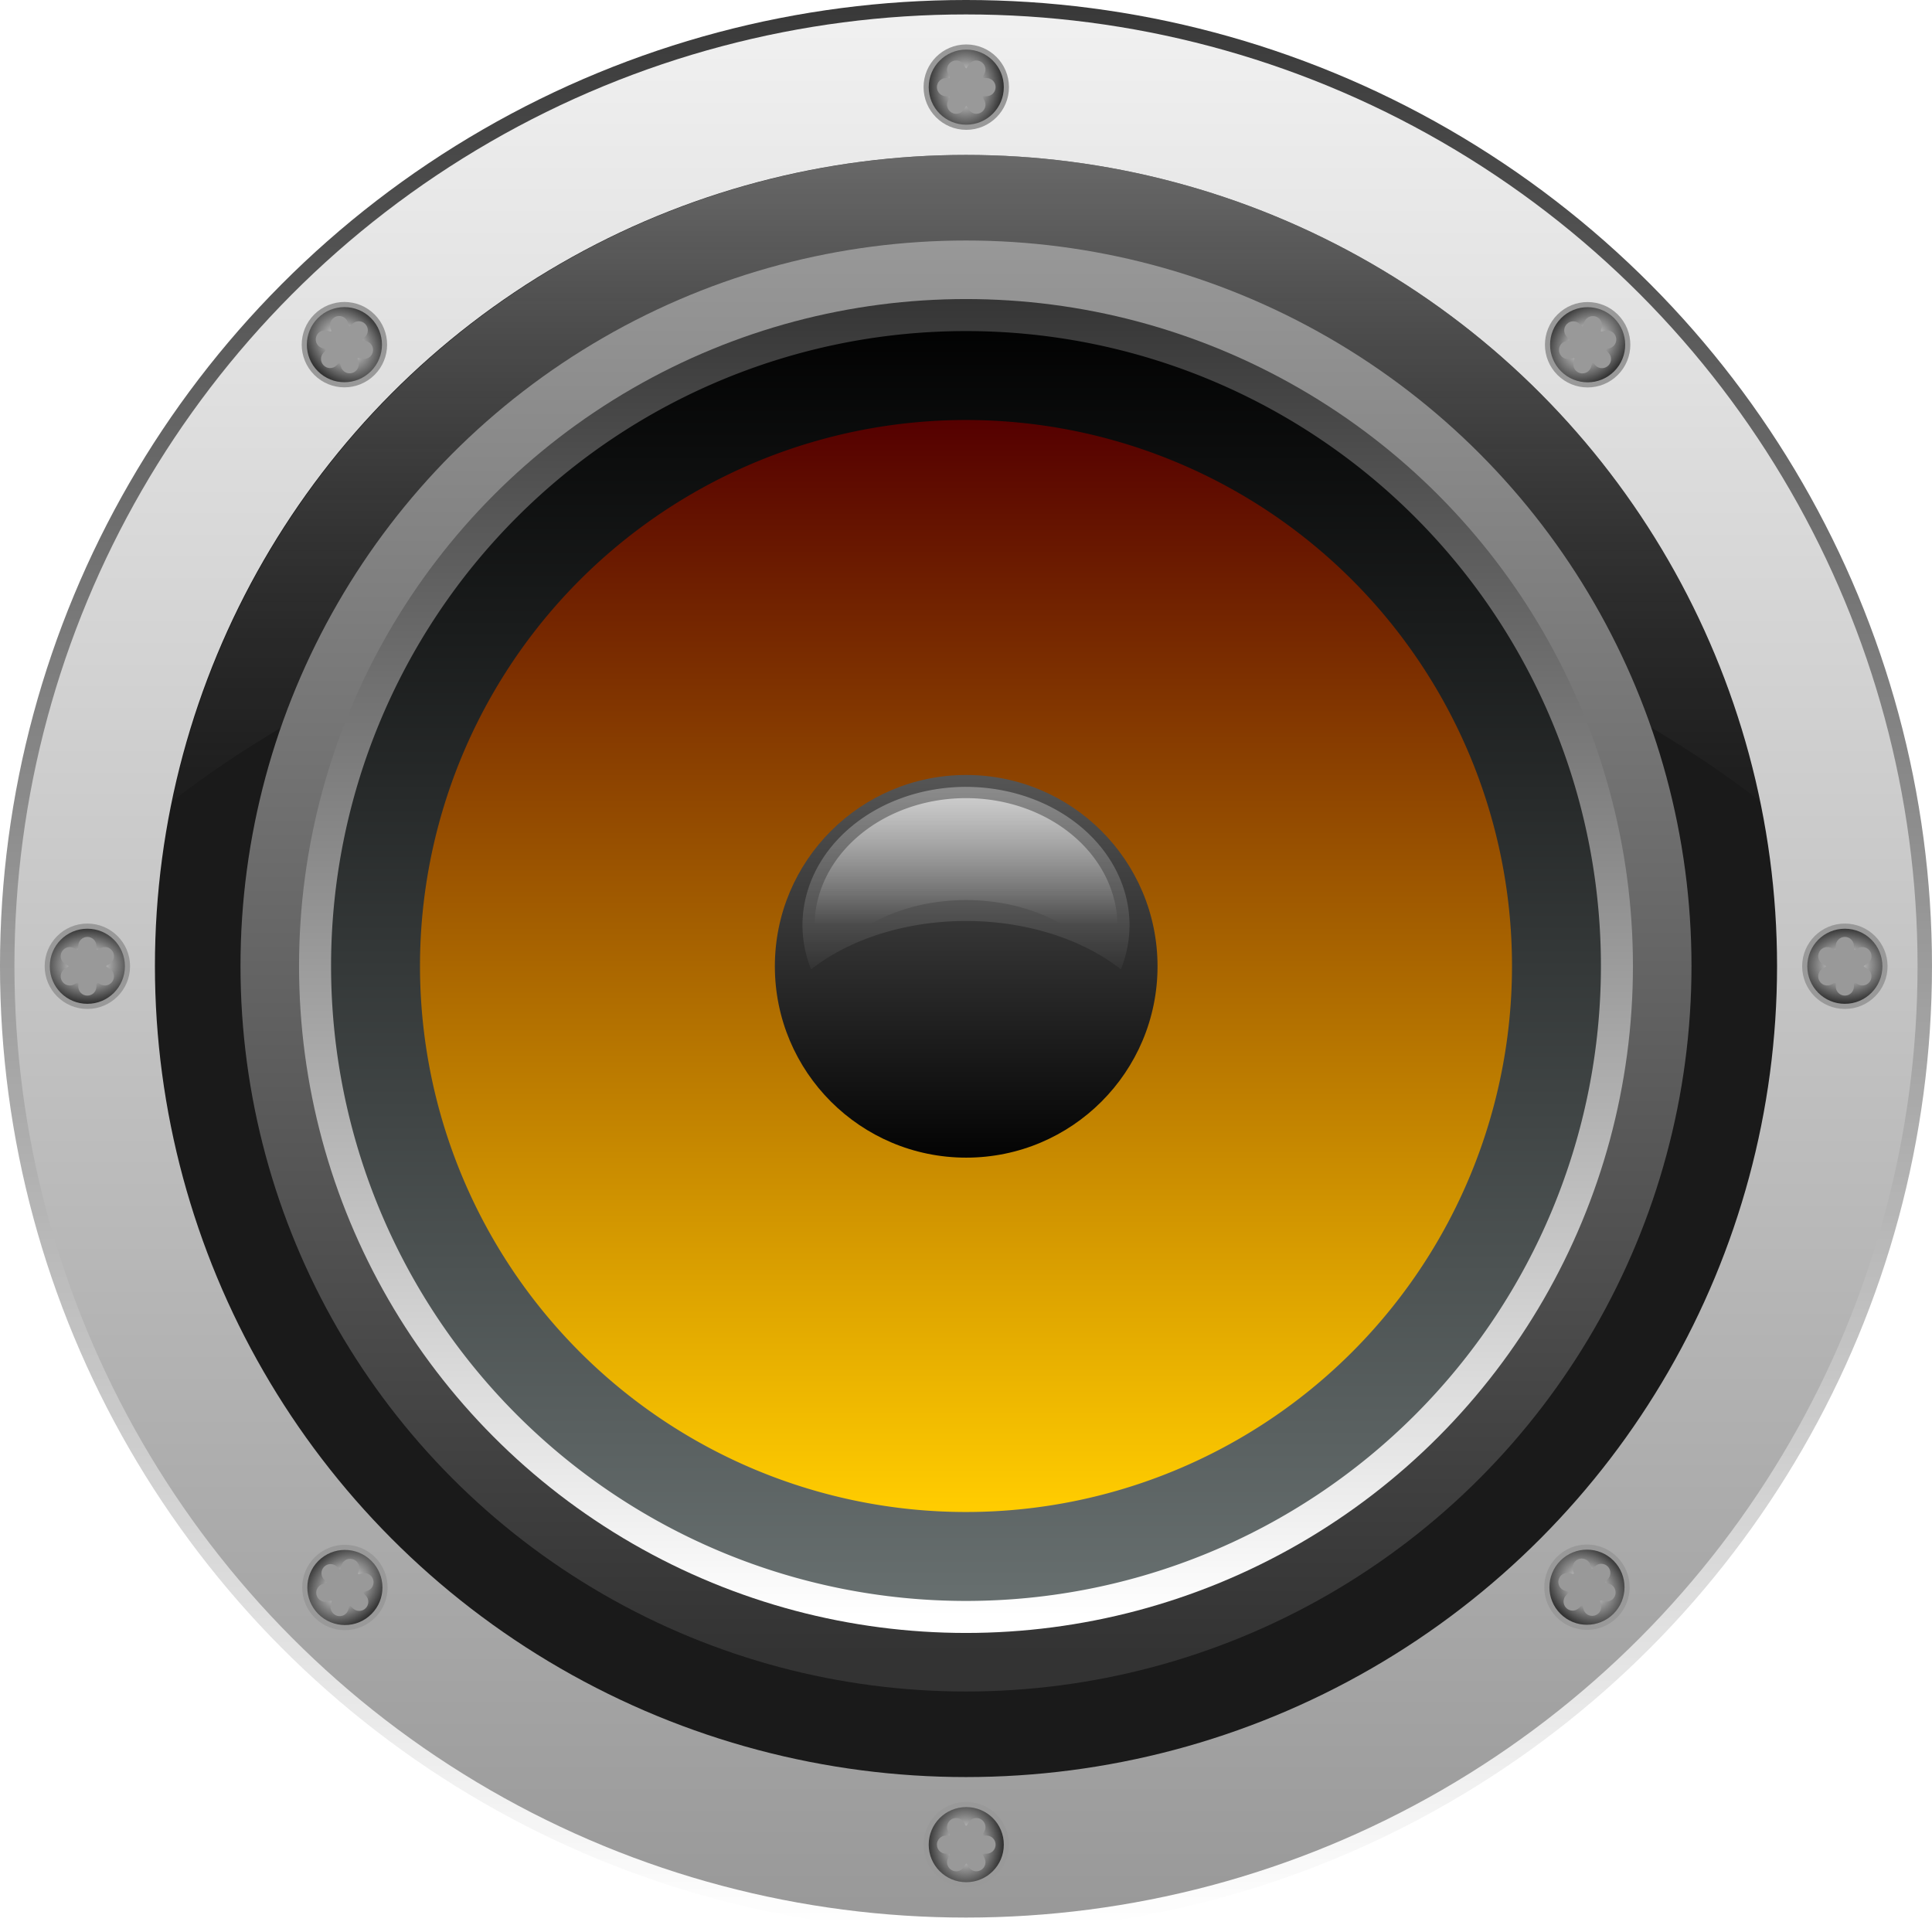 <?xml version="1.0" encoding="UTF-8" standalone="no"?>
<!-- Created with Inkscape (http://www.inkscape.org/) -->

<svg
   width="249.76mm"
   height="249.76mm"
   viewBox="0 0 249.76 249.76"
   version="1.1"
   id="svg5"
   inkscape:version="1.2.2 (b0a8486541, 2022-12-01)"
   sodipodi:docname="woofer.svg"
   xmlns:inkscape="http://www.inkscape.org/namespaces/inkscape"
   xmlns:sodipodi="http://sodipodi.sourceforge.net/DTD/sodipodi-0.dtd"
   xmlns:xlink="http://www.w3.org/1999/xlink"
   xmlns="http://www.w3.org/2000/svg"
   xmlns:svg="http://www.w3.org/2000/svg">
  <sodipodi:namedview
     id="namedview7"
     pagecolor="#ffffff"
     bordercolor="#000000"
     borderopacity="0.25"
     inkscape:showpageshadow="2"
     inkscape:pageopacity="0.0"
     inkscape:pagecheckerboard="0"
     inkscape:deskcolor="#d1d1d1"
     inkscape:document-units="mm"
     showgrid="false"
     inkscape:zoom="0.48106061"
     inkscape:cx="366.89764"
     inkscape:cy="424.06299"
     inkscape:window-width="1366"
     inkscape:window-height="743"
     inkscape:window-x="0"
     inkscape:window-y="25"
     inkscape:window-maximized="0"
     inkscape:current-layer="layer1">
    <inkscape:grid
       type="xygrid"
       id="grid9"
       originx="38.946"
       originy="-5.33" />
  </sodipodi:namedview>
  <defs
     id="defs2">
    <linearGradient
       inkscape:collect="always"
       id="linearGradient3771">
      <stop
         style="stop-color:#ffffff;stop-opacity:1"
         offset="0"
         id="stop3767" />
      <stop
         style="stop-color:#333333;stop-opacity:1"
         offset="1"
         id="stop3769" />
    </linearGradient>
    <linearGradient
       inkscape:collect="always"
       id="linearGradient3206">
      <stop
         style="stop-color:#333333;stop-opacity:1;"
         offset="0"
         id="stop3202" />
      <stop
         style="stop-color:#333333;stop-opacity:0;"
         offset="1"
         id="stop3204" />
    </linearGradient>
    <linearGradient
       inkscape:collect="always"
       id="linearGradient3061">
      <stop
         style="stop-color:#f2f2f2;stop-opacity:1"
         offset="0"
         id="stop3057" />
      <stop
         style="stop-color:#999999;stop-opacity:1"
         offset="1"
         id="stop3059" />
    </linearGradient>
    <linearGradient
       inkscape:collect="always"
       id="linearGradient2712">
      <stop
         style="stop-color:#ffffff;stop-opacity:1;"
         offset="0"
         id="stop2708" />
      <stop
         style="stop-color:#ffffff;stop-opacity:0;"
         offset="1"
         id="stop2710" />
    </linearGradient>
    <linearGradient
       inkscape:collect="always"
       id="linearGradient2470">
      <stop
         style="stop-color:#f2f2f2;stop-opacity:1"
         offset="0"
         id="stop2466" />
      <stop
         style="stop-color:#4d4d4d;stop-opacity:0;"
         offset="1"
         id="stop2468" />
    </linearGradient>
    <linearGradient
       inkscape:collect="always"
       id="linearGradient2062">
      <stop
         style="stop-color:#999999;stop-opacity:1"
         offset="0"
         id="stop2058" />
      <stop
         style="stop-color:#333333;stop-opacity:1"
         offset="1"
         id="stop2060" />
    </linearGradient>
    <linearGradient
       inkscape:collect="always"
       id="linearGradient1952">
      <stop
         style="stop-color:#333333;stop-opacity:1"
         offset="0"
         id="stop1948" />
      <stop
         style="stop-color:#ffffff;stop-opacity:1;"
         offset="1"
         id="stop1950" />
    </linearGradient>
    <linearGradient
       inkscape:collect="always"
       id="linearGradient864">
      <stop
         style="stop-color:#000000;stop-opacity:1"
         offset="0"
         id="stop860" />
      <stop
         style="stop-color:#666e6e;stop-opacity:1;"
         offset="1"
         id="stop862" />
    </linearGradient>
    <linearGradient
       inkscape:collect="always"
       id="linearGradient522">
      <stop
         style="stop-color:#ffffff;stop-opacity:1;"
         offset="0"
         id="stop518" />
      <stop
         style="stop-color:#ffffff;stop-opacity:0;"
         offset="1"
         id="stop520" />
    </linearGradient>
    <linearGradient
       inkscape:collect="always"
       id="linearGradient445">
      <stop
         style="stop-color:#666666;stop-opacity:1"
         offset="0"
         id="stop441" />
      <stop
         style="stop-color:#000000;stop-opacity:1"
         offset="1"
         id="stop443" />
    </linearGradient>
    <linearGradient
       inkscape:collect="always"
       xlink:href="#linearGradient445"
       id="linearGradient447"
       x1="88.594"
       y1="91.909"
       x2="88.594"
       y2="159.573"
       gradientUnits="userSpaceOnUse" />
    <linearGradient
       inkscape:collect="always"
       xlink:href="#linearGradient522"
       id="linearGradient524"
       x1="86.546"
       y1="95.579"
       x2="86.546"
       y2="120.968"
       gradientUnits="userSpaceOnUse"
       gradientTransform="matrix(1.035,0,0,1.14,-2.995,-13.002)" />
    <filter
       style="color-interpolation-filters:sRGB"
       inkscape:label="Drop Shadow"
       id="filter628"
       x="-0.396"
       y="-0.396"
       width="1.792"
       height="1.792">
      <feFlood
         flood-opacity="1"
         flood-color="rgb(0,0,0)"
         result="flood"
         id="feFlood618" />
      <feComposite
         in="flood"
         in2="SourceGraphic"
         operator="in"
         result="composite1"
         id="feComposite620" />
      <feGaussianBlur
         in="composite1"
         stdDeviation="4.5"
         result="blur"
         id="feGaussianBlur622" />
      <feOffset
         dx="0"
         dy="0"
         result="offset"
         id="feOffset624" />
      <feComposite
         in="SourceGraphic"
         in2="offset"
         operator="over"
         result="fbSourceGraphic"
         id="feComposite626" />
      <feColorMatrix
         result="fbSourceGraphicAlpha"
         in="fbSourceGraphic"
         values="0 0 0 -1 0 0 0 0 -1 0 0 0 0 -1 0 0 0 0 1 0"
         id="feColorMatrix630" />
      <feFlood
         id="feFlood632"
         flood-opacity="1"
         flood-color="rgb(0,0,0)"
         result="flood"
         in="fbSourceGraphic" />
      <feComposite
         in2="fbSourceGraphic"
         id="feComposite634"
         in="flood"
         operator="in"
         result="composite1" />
      <feGaussianBlur
         id="feGaussianBlur636"
         in="composite1"
         stdDeviation="4.5"
         result="blur" />
      <feOffset
         id="feOffset638"
         dx="0"
         dy="0"
         result="offset" />
      <feComposite
         in2="offset"
         id="feComposite640"
         in="fbSourceGraphic"
         operator="over"
         result="composite2" />
    </filter>
    <linearGradient
       inkscape:collect="always"
       xlink:href="#linearGradient864"
       id="linearGradient866"
       x1="84.437"
       y1="45.247"
       x2="84.437"
       y2="210.017"
       gradientUnits="userSpaceOnUse"
       gradientTransform="matrix(1.013,0,0,1.013,-1.148,-1.74)" />
    <linearGradient
       inkscape:collect="always"
       xlink:href="#linearGradient308"
       id="linearGradient310"
       x1="89.927"
       y1="59.772"
       x2="89.927"
       y2="200.033"
       gradientUnits="userSpaceOnUse" />
    <linearGradient
       inkscape:collect="always"
       id="linearGradient308">
      <stop
         style="stop-color:#550000;stop-opacity:1"
         offset="0"
         id="stop304" />
      <stop
         style="stop-color:#ffcc00;stop-opacity:1"
         offset="1"
         id="stop306" />
    </linearGradient>
    <filter
       style="color-interpolation-filters:sRGB"
       inkscape:label="Drop Shadow"
       id="filter1849"
       x="-4.4003325e-05"
       y="-4.4003324e-05"
       width="1"
       height="1">
      <feFlood
         flood-opacity="0.447"
         flood-color="rgb(0,0,0)"
         result="flood"
         id="feFlood1839" />
      <feComposite
         in="flood"
         in2="SourceGraphic"
         operator="in"
         result="composite1"
         id="feComposite1841" />
      <feGaussianBlur
         in="composite1"
         stdDeviation="0.003"
         result="blur"
         id="feGaussianBlur1843" />
      <feOffset
         dx="0"
         dy="0"
         result="offset"
         id="feOffset1845" />
      <feComposite
         in="SourceGraphic"
         in2="offset"
         operator="over"
         result="composite2"
         id="feComposite1847" />
    </filter>
    <linearGradient
       inkscape:collect="always"
       xlink:href="#linearGradient1952"
       id="linearGradient1954"
       x1="89.671"
       y1="41.718"
       x2="89.671"
       y2="214.272"
       gradientUnits="userSpaceOnUse" />
    <linearGradient
       inkscape:collect="always"
       xlink:href="#linearGradient2062"
       id="linearGradient2064"
       x1="84.304"
       y1="34.481"
       x2="84.304"
       y2="219.197"
       gradientUnits="userSpaceOnUse" />
    <linearGradient
       inkscape:collect="always"
       xlink:href="#linearGradient2470"
       id="linearGradient2472"
       x1="76.278"
       y1="-49.806"
       x2="76.278"
       y2="118.455"
       gradientUnits="userSpaceOnUse" />
    <linearGradient
       inkscape:collect="always"
       xlink:href="#linearGradient2712"
       id="linearGradient2714"
       x1="85.771"
       y1="53.915"
       x2="85.771"
       y2="134.64"
       gradientUnits="userSpaceOnUse"
       gradientTransform="translate(-2.7441056e-5,-1.013)" />
    <linearGradient
       inkscape:collect="always"
       xlink:href="#linearGradient3061"
       id="linearGradient3063"
       x1="82.809"
       y1="7.198"
       x2="82.809"
       y2="248.262"
       gradientUnits="userSpaceOnUse"
       gradientTransform="matrix(1.032,0,0,1.032,-2.772,-4.201)" />
    <linearGradient
       inkscape:collect="always"
       xlink:href="#linearGradient3206"
       id="linearGradient3208"
       x1="84.386"
       y1="-1.219"
       x2="84.386"
       y2="254.12"
       gradientUnits="userSpaceOnUse" />
    <radialGradient
       inkscape:collect="always"
       xlink:href="#linearGradient3771"
       id="radialGradient3773"
       cx="86.281"
       cy="-31.35"
       fx="86.281"
       fy="-31.35"
       r="8.796"
       gradientTransform="matrix(0,1.241,-1,5.5391249e-7,54.931,-138.432)"
       gradientUnits="userSpaceOnUse" />
    <filter
       style="color-interpolation-filters:sRGB"
       inkscape:label="Drop Shadow"
       id="filter3845"
       x="-0.368"
       y="-0.368"
       width="1.737"
       height="1.737">
      <feFlood
         flood-opacity="1"
         flood-color="rgb(0,0,0)"
         result="flood"
         id="feFlood3835" />
      <feComposite
         in="flood"
         in2="SourceGraphic"
         operator="in"
         result="composite1"
         id="feComposite3837" />
      <feGaussianBlur
         in="composite1"
         stdDeviation="0.9"
         result="blur"
         id="feGaussianBlur3839" />
      <feOffset
         dx="0"
         dy="0"
         result="offset"
         id="feOffset3841" />
      <feComposite
         in="SourceGraphic"
         in2="offset"
         operator="over"
         result="fbSourceGraphic"
         id="feComposite3843" />
      <feColorMatrix
         result="fbSourceGraphicAlpha"
         in="fbSourceGraphic"
         values="0 0 0 -1 0 0 0 0 -1 0 0 0 0 -1 0 0 0 0 1 0"
         id="feColorMatrix3847" />
      <feFlood
         id="feFlood3849"
         flood-opacity="1"
         flood-color="rgb(0,0,0)"
         result="flood"
         in="fbSourceGraphic" />
      <feComposite
         in2="fbSourceGraphic"
         id="feComposite3851"
         in="flood"
         operator="in"
         result="composite1" />
      <feGaussianBlur
         id="feGaussianBlur3853"
         in="composite1"
         stdDeviation="0.9"
         result="blur" />
      <feOffset
         id="feOffset3855"
         dx="0"
         dy="0"
         result="offset" />
      <feComposite
         in2="offset"
         id="feComposite3857"
         in="fbSourceGraphic"
         operator="over"
         result="fbSourceGraphic" />
      <feColorMatrix
         result="fbSourceGraphicAlpha"
         in="fbSourceGraphic"
         values="0 0 0 -1 0 0 0 0 -1 0 0 0 0 -1 0 0 0 0 1 0"
         id="feColorMatrix3859" />
      <feFlood
         id="feFlood3861"
         flood-opacity="1"
         flood-color="rgb(0,0,0)"
         result="flood"
         in="fbSourceGraphic" />
      <feComposite
         in2="fbSourceGraphic"
         id="feComposite3863"
         in="flood"
         operator="in"
         result="composite1" />
      <feGaussianBlur
         id="feGaussianBlur3865"
         in="composite1"
         stdDeviation="0.9"
         result="blur" />
      <feOffset
         id="feOffset3867"
         dx="0"
         dy="0"
         result="offset" />
      <feComposite
         in2="offset"
         id="feComposite3869"
         in="fbSourceGraphic"
         operator="over"
         result="composite2" />
    </filter>
    <filter
       style="color-interpolation-filters:sRGB"
       inkscape:label="Drop Shadow"
       id="filter4011"
       x="-0.246"
       y="-0.246"
       width="1.491"
       height="1.491">
      <feFlood
         flood-opacity="1"
         flood-color="rgb(0,0,0)"
         result="flood"
         id="feFlood4001" />
      <feComposite
         in="flood"
         in2="SourceGraphic"
         operator="in"
         result="composite1"
         id="feComposite4003" />
      <feGaussianBlur
         in="composite1"
         stdDeviation="0.9"
         result="blur"
         id="feGaussianBlur4005" />
      <feOffset
         dx="0"
         dy="0"
         result="offset"
         id="feOffset4007" />
      <feComposite
         in="SourceGraphic"
         in2="offset"
         operator="over"
         result="fbSourceGraphic"
         id="feComposite4009" />
      <feColorMatrix
         result="fbSourceGraphicAlpha"
         in="fbSourceGraphic"
         values="0 0 0 -1 0 0 0 0 -1 0 0 0 0 -1 0 0 0 0 1 0"
         id="feColorMatrix4013" />
      <feFlood
         id="feFlood4015"
         flood-opacity="1"
         flood-color="rgb(0,0,0)"
         result="flood"
         in="fbSourceGraphic" />
      <feComposite
         in2="fbSourceGraphic"
         id="feComposite4017"
         in="flood"
         operator="in"
         result="composite1" />
      <feGaussianBlur
         id="feGaussianBlur4019"
         in="composite1"
         stdDeviation="0.9"
         result="blur" />
      <feOffset
         id="feOffset4021"
         dx="0"
         dy="0"
         result="offset" />
      <feComposite
         in2="offset"
         id="feComposite4023"
         in="fbSourceGraphic"
         operator="over"
         result="composite2" />
    </filter>
    <filter
       style="color-interpolation-filters:sRGB"
       inkscape:label="Drop Shadow"
       id="filter4087"
       x="-0.048"
       y="-0.048"
       width="1.096"
       height="1.096">
      <feFlood
         flood-opacity="1"
         flood-color="rgb(0,0,0)"
         result="flood"
         id="feFlood4077" />
      <feComposite
         in="flood"
         in2="SourceGraphic"
         operator="in"
         result="composite1"
         id="feComposite4079" />
      <feGaussianBlur
         in="composite1"
         stdDeviation="0.4"
         result="blur"
         id="feGaussianBlur4081" />
      <feOffset
         dx="0"
         dy="0"
         result="offset"
         id="feOffset4083" />
      <feComposite
         in="SourceGraphic"
         in2="offset"
         operator="over"
         result="composite2"
         id="feComposite4085" />
    </filter>
    <filter
       style="color-interpolation-filters:sRGB"
       inkscape:label="Drop Shadow"
       id="filter4087-7"
       x="-0.048"
       y="-0.048"
       width="1.096"
       height="1.096">
      <feFlood
         flood-opacity="1"
         flood-color="rgb(0,0,0)"
         result="flood"
         id="feFlood4077-0" />
      <feComposite
         in="flood"
         in2="SourceGraphic"
         operator="in"
         result="composite1"
         id="feComposite4079-9" />
      <feGaussianBlur
         in="composite1"
         stdDeviation="0.4"
         result="blur"
         id="feGaussianBlur4081-3" />
      <feOffset
         dx="0"
         dy="0"
         result="offset"
         id="feOffset4083-6" />
      <feComposite
         in="SourceGraphic"
         in2="offset"
         operator="over"
         result="composite2"
         id="feComposite4085-0" />
    </filter>
    <radialGradient
       inkscape:collect="always"
       xlink:href="#linearGradient3771"
       id="radialGradient3773-6"
       cx="86.281"
       cy="-31.35"
       fx="86.281"
       fy="-31.35"
       r="8.796"
       gradientTransform="matrix(0,1.241,-1,5.5391249e-7,54.931,-138.432)"
       gradientUnits="userSpaceOnUse" />
    <filter
       style="color-interpolation-filters:sRGB"
       inkscape:label="Drop Shadow"
       id="filter4011-1"
       x="-0.246"
       y="-0.246"
       width="1.491"
       height="1.491">
      <feFlood
         flood-opacity="1"
         flood-color="rgb(0,0,0)"
         result="flood"
         id="feFlood4001-8" />
      <feComposite
         in="flood"
         in2="SourceGraphic"
         operator="in"
         result="composite1"
         id="feComposite4003-7" />
      <feGaussianBlur
         in="composite1"
         stdDeviation="0.9"
         result="blur"
         id="feGaussianBlur4005-9" />
      <feOffset
         dx="0"
         dy="0"
         result="offset"
         id="feOffset4007-2" />
      <feComposite
         in="SourceGraphic"
         in2="offset"
         operator="over"
         result="fbSourceGraphic"
         id="feComposite4009-0" />
      <feColorMatrix
         result="fbSourceGraphicAlpha"
         in="fbSourceGraphic"
         values="0 0 0 -1 0 0 0 0 -1 0 0 0 0 -1 0 0 0 0 1 0"
         id="feColorMatrix4013-2" />
      <feFlood
         id="feFlood4015-3"
         flood-opacity="1"
         flood-color="rgb(0,0,0)"
         result="flood"
         in="fbSourceGraphic" />
      <feComposite
         in2="fbSourceGraphic"
         id="feComposite4017-7"
         in="flood"
         operator="in"
         result="composite1" />
      <feGaussianBlur
         id="feGaussianBlur4019-5"
         in="composite1"
         stdDeviation="0.9"
         result="blur" />
      <feOffset
         id="feOffset4021-9"
         dx="0"
         dy="0"
         result="offset" />
      <feComposite
         in2="offset"
         id="feComposite4023-2"
         in="fbSourceGraphic"
         operator="over"
         result="composite2" />
    </filter>
    <filter
       style="color-interpolation-filters:sRGB"
       inkscape:label="Drop Shadow"
       id="filter4087-3"
       x="-0.048"
       y="-0.048"
       width="1.096"
       height="1.096">
      <feFlood
         flood-opacity="1"
         flood-color="rgb(0,0,0)"
         result="flood"
         id="feFlood4077-6" />
      <feComposite
         in="flood"
         in2="SourceGraphic"
         operator="in"
         result="composite1"
         id="feComposite4079-1" />
      <feGaussianBlur
         in="composite1"
         stdDeviation="0.4"
         result="blur"
         id="feGaussianBlur4081-2" />
      <feOffset
         dx="0"
         dy="0"
         result="offset"
         id="feOffset4083-9" />
      <feComposite
         in="SourceGraphic"
         in2="offset"
         operator="over"
         result="composite2"
         id="feComposite4085-3" />
    </filter>
    <radialGradient
       inkscape:collect="always"
       xlink:href="#linearGradient3771"
       id="radialGradient3773-1"
       cx="86.281"
       cy="-31.35"
       fx="86.281"
       fy="-31.35"
       r="8.796"
       gradientTransform="matrix(0,1.241,-1,5.5391249e-7,54.931,-138.432)"
       gradientUnits="userSpaceOnUse" />
    <filter
       style="color-interpolation-filters:sRGB"
       inkscape:label="Drop Shadow"
       id="filter4011-7"
       x="-0.246"
       y="-0.246"
       width="1.491"
       height="1.491">
      <feFlood
         flood-opacity="1"
         flood-color="rgb(0,0,0)"
         result="flood"
         id="feFlood4001-84" />
      <feComposite
         in="flood"
         in2="SourceGraphic"
         operator="in"
         result="composite1"
         id="feComposite4003-5" />
      <feGaussianBlur
         in="composite1"
         stdDeviation="0.9"
         result="blur"
         id="feGaussianBlur4005-0" />
      <feOffset
         dx="0"
         dy="0"
         result="offset"
         id="feOffset4007-3" />
      <feComposite
         in="SourceGraphic"
         in2="offset"
         operator="over"
         result="fbSourceGraphic"
         id="feComposite4009-6" />
      <feColorMatrix
         result="fbSourceGraphicAlpha"
         in="fbSourceGraphic"
         values="0 0 0 -1 0 0 0 0 -1 0 0 0 0 -1 0 0 0 0 1 0"
         id="feColorMatrix4013-1" />
      <feFlood
         id="feFlood4015-0"
         flood-opacity="1"
         flood-color="rgb(0,0,0)"
         result="flood"
         in="fbSourceGraphic" />
      <feComposite
         in2="fbSourceGraphic"
         id="feComposite4017-6"
         in="flood"
         operator="in"
         result="composite1" />
      <feGaussianBlur
         id="feGaussianBlur4019-3"
         in="composite1"
         stdDeviation="0.9"
         result="blur" />
      <feOffset
         id="feOffset4021-2"
         dx="0"
         dy="0"
         result="offset" />
      <feComposite
         in2="offset"
         id="feComposite4023-0"
         in="fbSourceGraphic"
         operator="over"
         result="composite2" />
    </filter>
    <filter
       style="color-interpolation-filters:sRGB"
       inkscape:label="Drop Shadow"
       id="filter4087-7-6"
       x="-0.048"
       y="-0.048"
       width="1.096"
       height="1.096">
      <feFlood
         flood-opacity="1"
         flood-color="rgb(0,0,0)"
         result="flood"
         id="feFlood4077-0-1" />
      <feComposite
         in="flood"
         in2="SourceGraphic"
         operator="in"
         result="composite1"
         id="feComposite4079-9-5" />
      <feGaussianBlur
         in="composite1"
         stdDeviation="0.4"
         result="blur"
         id="feGaussianBlur4081-3-5" />
      <feOffset
         dx="0"
         dy="0"
         result="offset"
         id="feOffset4083-6-4" />
      <feComposite
         in="SourceGraphic"
         in2="offset"
         operator="over"
         result="composite2"
         id="feComposite4085-0-7" />
    </filter>
    <radialGradient
       inkscape:collect="always"
       xlink:href="#linearGradient3771"
       id="radialGradient3773-6-6"
       cx="86.281"
       cy="-31.35"
       fx="86.281"
       fy="-31.35"
       r="8.796"
       gradientTransform="matrix(0,1.241,-1,5.5391249e-7,54.931,-138.432)"
       gradientUnits="userSpaceOnUse" />
    <filter
       style="color-interpolation-filters:sRGB"
       inkscape:label="Drop Shadow"
       id="filter4011-1-5"
       x="-0.246"
       y="-0.246"
       width="1.491"
       height="1.491">
      <feFlood
         flood-opacity="1"
         flood-color="rgb(0,0,0)"
         result="flood"
         id="feFlood4001-8-6" />
      <feComposite
         in="flood"
         in2="SourceGraphic"
         operator="in"
         result="composite1"
         id="feComposite4003-7-9" />
      <feGaussianBlur
         in="composite1"
         stdDeviation="0.9"
         result="blur"
         id="feGaussianBlur4005-9-3" />
      <feOffset
         dx="0"
         dy="0"
         result="offset"
         id="feOffset4007-2-7" />
      <feComposite
         in="SourceGraphic"
         in2="offset"
         operator="over"
         result="fbSourceGraphic"
         id="feComposite4009-0-4" />
      <feColorMatrix
         result="fbSourceGraphicAlpha"
         in="fbSourceGraphic"
         values="0 0 0 -1 0 0 0 0 -1 0 0 0 0 -1 0 0 0 0 1 0"
         id="feColorMatrix4013-2-5" />
      <feFlood
         id="feFlood4015-3-2"
         flood-opacity="1"
         flood-color="rgb(0,0,0)"
         result="flood"
         in="fbSourceGraphic" />
      <feComposite
         in2="fbSourceGraphic"
         id="feComposite4017-7-5"
         in="flood"
         operator="in"
         result="composite1" />
      <feGaussianBlur
         id="feGaussianBlur4019-5-4"
         in="composite1"
         stdDeviation="0.9"
         result="blur" />
      <feOffset
         id="feOffset4021-9-7"
         dx="0"
         dy="0"
         result="offset" />
      <feComposite
         in2="offset"
         id="feComposite4023-2-4"
         in="fbSourceGraphic"
         operator="over"
         result="composite2" />
    </filter>
    <filter
       style="color-interpolation-filters:sRGB"
       inkscape:label="Drop Shadow"
       id="filter4087-3-3"
       x="-0.048"
       y="-0.048"
       width="1.096"
       height="1.096">
      <feFlood
         flood-opacity="1"
         flood-color="rgb(0,0,0)"
         result="flood"
         id="feFlood4077-6-1" />
      <feComposite
         in="flood"
         in2="SourceGraphic"
         operator="in"
         result="composite1"
         id="feComposite4079-1-4" />
      <feGaussianBlur
         in="composite1"
         stdDeviation="0.4"
         result="blur"
         id="feGaussianBlur4081-2-9" />
      <feOffset
         dx="0"
         dy="0"
         result="offset"
         id="feOffset4083-9-2" />
      <feComposite
         in="SourceGraphic"
         in2="offset"
         operator="over"
         result="composite2"
         id="feComposite4085-3-0" />
    </filter>
    <radialGradient
       inkscape:collect="always"
       xlink:href="#linearGradient3771"
       id="radialGradient3773-1-6"
       cx="86.281"
       cy="-31.35"
       fx="86.281"
       fy="-31.35"
       r="8.796"
       gradientTransform="matrix(0,1.241,-1,5.5391249e-7,54.931,-138.432)"
       gradientUnits="userSpaceOnUse" />
    <filter
       style="color-interpolation-filters:sRGB"
       inkscape:label="Drop Shadow"
       id="filter4011-7-2"
       x="-0.246"
       y="-0.246"
       width="1.491"
       height="1.491">
      <feFlood
         flood-opacity="1"
         flood-color="rgb(0,0,0)"
         result="flood"
         id="feFlood4001-84-6" />
      <feComposite
         in="flood"
         in2="SourceGraphic"
         operator="in"
         result="composite1"
         id="feComposite4003-5-6" />
      <feGaussianBlur
         in="composite1"
         stdDeviation="0.9"
         result="blur"
         id="feGaussianBlur4005-0-4" />
      <feOffset
         dx="0"
         dy="0"
         result="offset"
         id="feOffset4007-3-9" />
      <feComposite
         in="SourceGraphic"
         in2="offset"
         operator="over"
         result="fbSourceGraphic"
         id="feComposite4009-6-5" />
      <feColorMatrix
         result="fbSourceGraphicAlpha"
         in="fbSourceGraphic"
         values="0 0 0 -1 0 0 0 0 -1 0 0 0 0 -1 0 0 0 0 1 0"
         id="feColorMatrix4013-1-0" />
      <feFlood
         id="feFlood4015-0-4"
         flood-opacity="1"
         flood-color="rgb(0,0,0)"
         result="flood"
         in="fbSourceGraphic" />
      <feComposite
         in2="fbSourceGraphic"
         id="feComposite4017-6-8"
         in="flood"
         operator="in"
         result="composite1" />
      <feGaussianBlur
         id="feGaussianBlur4019-3-7"
         in="composite1"
         stdDeviation="0.9"
         result="blur" />
      <feOffset
         id="feOffset4021-2-1"
         dx="0"
         dy="0"
         result="offset" />
      <feComposite
         in2="offset"
         id="feComposite4023-0-7"
         in="fbSourceGraphic"
         operator="over"
         result="composite2" />
    </filter>
    <filter
       style="color-interpolation-filters:sRGB"
       inkscape:label="Drop Shadow"
       id="filter4087-7-6-2"
       x="-0.048"
       y="-0.048"
       width="1.096"
       height="1.096">
      <feFlood
         flood-opacity="1"
         flood-color="rgb(0,0,0)"
         result="flood"
         id="feFlood4077-0-1-7" />
      <feComposite
         in="flood"
         in2="SourceGraphic"
         operator="in"
         result="composite1"
         id="feComposite4079-9-5-2" />
      <feGaussianBlur
         in="composite1"
         stdDeviation="0.4"
         result="blur"
         id="feGaussianBlur4081-3-5-2" />
      <feOffset
         dx="0"
         dy="0"
         result="offset"
         id="feOffset4083-6-4-6" />
      <feComposite
         in="SourceGraphic"
         in2="offset"
         operator="over"
         result="composite2"
         id="feComposite4085-0-7-1" />
    </filter>
    <radialGradient
       inkscape:collect="always"
       xlink:href="#linearGradient3771"
       id="radialGradient3773-6-6-0"
       cx="86.281"
       cy="-31.35"
       fx="86.281"
       fy="-31.35"
       r="8.796"
       gradientTransform="matrix(0,1.241,-1,5.5391249e-7,54.931,-138.432)"
       gradientUnits="userSpaceOnUse" />
    <filter
       style="color-interpolation-filters:sRGB"
       inkscape:label="Drop Shadow"
       id="filter4011-1-5-6"
       x="-0.246"
       y="-0.246"
       width="1.491"
       height="1.491">
      <feFlood
         flood-opacity="1"
         flood-color="rgb(0,0,0)"
         result="flood"
         id="feFlood4001-8-6-1" />
      <feComposite
         in="flood"
         in2="SourceGraphic"
         operator="in"
         result="composite1"
         id="feComposite4003-7-9-5" />
      <feGaussianBlur
         in="composite1"
         stdDeviation="0.9"
         result="blur"
         id="feGaussianBlur4005-9-3-9" />
      <feOffset
         dx="0"
         dy="0"
         result="offset"
         id="feOffset4007-2-7-4" />
      <feComposite
         in="SourceGraphic"
         in2="offset"
         operator="over"
         result="fbSourceGraphic"
         id="feComposite4009-0-4-9" />
      <feColorMatrix
         result="fbSourceGraphicAlpha"
         in="fbSourceGraphic"
         values="0 0 0 -1 0 0 0 0 -1 0 0 0 0 -1 0 0 0 0 1 0"
         id="feColorMatrix4013-2-5-0" />
      <feFlood
         id="feFlood4015-3-2-9"
         flood-opacity="1"
         flood-color="rgb(0,0,0)"
         result="flood"
         in="fbSourceGraphic" />
      <feComposite
         in2="fbSourceGraphic"
         id="feComposite4017-7-5-1"
         in="flood"
         operator="in"
         result="composite1" />
      <feGaussianBlur
         id="feGaussianBlur4019-5-4-7"
         in="composite1"
         stdDeviation="0.9"
         result="blur" />
      <feOffset
         id="feOffset4021-9-7-7"
         dx="0"
         dy="0"
         result="offset" />
      <feComposite
         in2="offset"
         id="feComposite4023-2-4-1"
         in="fbSourceGraphic"
         operator="over"
         result="composite2" />
    </filter>
    <filter
       style="color-interpolation-filters:sRGB"
       inkscape:label="Drop Shadow"
       id="filter4087-4"
       x="-0.048"
       y="-0.048"
       width="1.096"
       height="1.096">
      <feFlood
         flood-opacity="1"
         flood-color="rgb(0,0,0)"
         result="flood"
         id="feFlood4077-1" />
      <feComposite
         in="flood"
         in2="SourceGraphic"
         operator="in"
         result="composite1"
         id="feComposite4079-8" />
      <feGaussianBlur
         in="composite1"
         stdDeviation="0.4"
         result="blur"
         id="feGaussianBlur4081-5" />
      <feOffset
         dx="0"
         dy="0"
         result="offset"
         id="feOffset4083-97" />
      <feComposite
         in="SourceGraphic"
         in2="offset"
         operator="over"
         result="composite2"
         id="feComposite4085-5" />
    </filter>
    <radialGradient
       inkscape:collect="always"
       xlink:href="#linearGradient3771"
       id="radialGradient3773-3"
       cx="86.281"
       cy="-31.35"
       fx="86.281"
       fy="-31.35"
       r="8.796"
       gradientTransform="matrix(0,1.241,-1,5.5391249e-7,54.931,-138.432)"
       gradientUnits="userSpaceOnUse" />
    <filter
       style="color-interpolation-filters:sRGB"
       inkscape:label="Drop Shadow"
       id="filter4011-3"
       x="-0.246"
       y="-0.246"
       width="1.491"
       height="1.491">
      <feFlood
         flood-opacity="1"
         flood-color="rgb(0,0,0)"
         result="flood"
         id="feFlood4001-1" />
      <feComposite
         in="flood"
         in2="SourceGraphic"
         operator="in"
         result="composite1"
         id="feComposite4003-8" />
      <feGaussianBlur
         in="composite1"
         stdDeviation="0.9"
         result="blur"
         id="feGaussianBlur4005-96" />
      <feOffset
         dx="0"
         dy="0"
         result="offset"
         id="feOffset4007-4" />
      <feComposite
         in="SourceGraphic"
         in2="offset"
         operator="over"
         result="fbSourceGraphic"
         id="feComposite4009-3" />
      <feColorMatrix
         result="fbSourceGraphicAlpha"
         in="fbSourceGraphic"
         values="0 0 0 -1 0 0 0 0 -1 0 0 0 0 -1 0 0 0 0 1 0"
         id="feColorMatrix4013-3" />
      <feFlood
         id="feFlood4015-38"
         flood-opacity="1"
         flood-color="rgb(0,0,0)"
         result="flood"
         in="fbSourceGraphic" />
      <feComposite
         in2="fbSourceGraphic"
         id="feComposite4017-60"
         in="flood"
         operator="in"
         result="composite1" />
      <feGaussianBlur
         id="feGaussianBlur4019-4"
         in="composite1"
         stdDeviation="0.9"
         result="blur" />
      <feOffset
         id="feOffset4021-8"
         dx="0"
         dy="0"
         result="offset" />
      <feComposite
         in2="offset"
         id="feComposite4023-8"
         in="fbSourceGraphic"
         operator="over"
         result="composite2" />
    </filter>
    <filter
       style="color-interpolation-filters:sRGB"
       inkscape:label="Drop Shadow"
       id="filter4087-7-8"
       x="-0.048"
       y="-0.048"
       width="1.096"
       height="1.096">
      <feFlood
         flood-opacity="1"
         flood-color="rgb(0,0,0)"
         result="flood"
         id="feFlood4077-0-9" />
      <feComposite
         in="flood"
         in2="SourceGraphic"
         operator="in"
         result="composite1"
         id="feComposite4079-9-7" />
      <feGaussianBlur
         in="composite1"
         stdDeviation="0.4"
         result="blur"
         id="feGaussianBlur4081-3-7" />
      <feOffset
         dx="0"
         dy="0"
         result="offset"
         id="feOffset4083-6-6" />
      <feComposite
         in="SourceGraphic"
         in2="offset"
         operator="over"
         result="composite2"
         id="feComposite4085-0-4" />
    </filter>
    <radialGradient
       inkscape:collect="always"
       xlink:href="#linearGradient3771"
       id="radialGradient3773-6-3"
       cx="86.281"
       cy="-31.35"
       fx="86.281"
       fy="-31.35"
       r="8.796"
       gradientTransform="matrix(0,1.241,-1,5.5391249e-7,54.931,-138.432)"
       gradientUnits="userSpaceOnUse" />
    <filter
       style="color-interpolation-filters:sRGB"
       inkscape:label="Drop Shadow"
       id="filter4011-1-0"
       x="-0.246"
       y="-0.246"
       width="1.491"
       height="1.491">
      <feFlood
         flood-opacity="1"
         flood-color="rgb(0,0,0)"
         result="flood"
         id="feFlood4001-8-3" />
      <feComposite
         in="flood"
         in2="SourceGraphic"
         operator="in"
         result="composite1"
         id="feComposite4003-7-0" />
      <feGaussianBlur
         in="composite1"
         stdDeviation="0.9"
         result="blur"
         id="feGaussianBlur4005-9-9" />
      <feOffset
         dx="0"
         dy="0"
         result="offset"
         id="feOffset4007-2-2" />
      <feComposite
         in="SourceGraphic"
         in2="offset"
         operator="over"
         result="fbSourceGraphic"
         id="feComposite4009-0-5" />
      <feColorMatrix
         result="fbSourceGraphicAlpha"
         in="fbSourceGraphic"
         values="0 0 0 -1 0 0 0 0 -1 0 0 0 0 -1 0 0 0 0 1 0"
         id="feColorMatrix4013-2-4" />
      <feFlood
         id="feFlood4015-3-0"
         flood-opacity="1"
         flood-color="rgb(0,0,0)"
         result="flood"
         in="fbSourceGraphic" />
      <feComposite
         in2="fbSourceGraphic"
         id="feComposite4017-7-59"
         in="flood"
         operator="in"
         result="composite1" />
      <feGaussianBlur
         id="feGaussianBlur4019-5-46"
         in="composite1"
         stdDeviation="0.9"
         result="blur" />
      <feOffset
         id="feOffset4021-9-9"
         dx="0"
         dy="0"
         result="offset" />
      <feComposite
         in2="offset"
         id="feComposite4023-2-2"
         in="fbSourceGraphic"
         operator="over"
         result="composite2" />
    </filter>
  </defs>
  <g
     inkscape:label="Layer 1"
     inkscape:groupmode="layer"
     id="layer1"
     transform="translate(38.946,-5.33)">
    <circle
       style="fill:url(#linearGradient3208);fill-opacity:1;stroke:none;stroke-width:0.284;stroke-opacity:1"
       id="path3047-5"
       cx="85.933"
       cy="130.21"
       r="124.88" />
    <circle
       style="fill:url(#linearGradient3063);fill-opacity:1;stroke:none;stroke-width:0.28;stroke-opacity:1"
       id="path3047"
       cx="85.933"
       cy="130.21"
       r="123.014" />
    <circle
       style="fill:#1a1a1a;fill-opacity:1;stroke:none;stroke-width:0.27;stroke-opacity:1"
       id="path2277-3"
       cx="85.933"
       cy="130.21"
       r="104.851" />
    <path
       id="path2277"
       style="fill:url(#linearGradient2472);fill-opacity:1;stroke:none;stroke-width:0.27;stroke-opacity:1"
       d="M 85.934,25.359 A 104.851,104.851 0 0 0 -16.632,108.874 143.025,106.981 0 0 1 85.934,76.396 143.025,106.981 0 0 1 188.585,108.891 104.851,104.851 0 0 0 85.934,25.359 Z" />
    <circle
       style="fill:url(#linearGradient2064);fill-opacity:1;stroke:none;stroke-width:0.265;stroke-opacity:1"
       id="path2056"
       cx="85.933"
       cy="130.21"
       r="93.789" />
    <circle
       style="fill:url(#linearGradient1954);fill-opacity:1;stroke:none;stroke-width:0.265"
       id="path1946"
       cx="85.933"
       cy="130.21"
       r="86.22" />
    <circle
       style="fill:url(#linearGradient310);fill-opacity:1;stroke-width:0.265"
       id="path134"
       cx="85.933"
       cy="130.21"
       r="71.67" />
    <path
       id="path773"
       style="mix-blend-mode:normal;fill:url(#linearGradient866);fill-opacity:1;stroke-width:0.268;filter:url(#filter1849)"
       d="M 85.933,48.129 A 82.081,82.081 0 0 0 3.853,130.21 82.081,82.081 0 0 0 85.933,212.291 82.081,82.081 0 0 0 168.014,130.21 82.081,82.081 0 0 0 85.933,48.129 Z m 0,11.497 A 70.584,70.584 0 0 1 156.518,130.21 70.584,70.584 0 0 1 85.933,200.794 70.584,70.584 0 0 1 15.349,130.21 70.584,70.584 0 0 1 85.933,59.626 Z" />
    <circle
       style="fill:url(#linearGradient447);fill-opacity:1;stroke-width:0.265;filter:url(#filter628)"
       id="path428"
       cx="85.933"
       cy="130.21"
       r="27.271"
       transform="matrix(0.907,0,0,0.907,8.018,12.149)" />
    <path
       id="path2703"
       style="fill:url(#linearGradient2714);fill-opacity:1;stroke:none;stroke-width:0.265;stroke-opacity:1"
       d="m 85.933,107.055 a 21.14,17.89 0 0 0 -21.14,17.89 21.14,17.89 0 0 0 1.117,5.702 26.614,18.319 0 0 1 20.023,-6.255 26.614,18.319 0 0 1 20.024,6.253 21.14,17.89 0 0 0 1.116,-5.699 21.14,17.89 0 0 0 -21.14,-17.89 z" />
    <path
       id="path516"
       style="fill:url(#linearGradient524);fill-opacity:1;stroke-width:0.287"
       d="m 85.933,108.509 a 19.588,16.579 0 0 0 -19.588,16.579 19.588,16.579 0 0 0 1.347,6.04 18.956,12.943 0 0 1 18.242,-9.441 18.956,12.943 0 0 1 18.244,9.433 19.588,16.579 0 0 0 1.344,-6.032 19.588,16.579 0 0 0 -19.588,-16.579 z" />
    <g
       id="g4510"
       transform="translate(0,1.588)">
      <g
         id="g4027"
         transform="matrix(0.552,0,0,0.552,43.416,32.231)">
        <g
           id="g4091"
           transform="translate(-9.439)">
          <circle
             style="fill:#999999;fill-opacity:1;stroke:none;stroke-width:0.245;stroke-opacity:1;filter:url(#filter4087)"
             id="path3284"
             cx="86.527"
             cy="-31.202"
             r="9.999" />
          <path
             id="path3370"
             style="fill:url(#radialGradient3773);fill-opacity:1;stroke:none;stroke-width:0.265;stroke-opacity:1;filter:url(#filter4011)"
             d="m 86.527,-39.998 c -4.858,-1.34e-4 -8.796,3.938 -8.796,8.796 -1.34e-4,4.858 3.938,8.796 8.796,8.796 4.858,-1.52e-4 8.796,-3.938 8.796,-8.796 -1.51e-4,-4.858 -3.938,-8.796 -8.796,-8.796 z m -2.427,2.559 c 0.754,-0.02 1.494,0.364 1.899,1.066 0.543,1.041 0.501,0.963 1.056,0 0.59,-1.021 1.886,-1.369 2.907,-0.779 1.021,0.59 1.369,1.887 0.779,2.908 -0.631,0.991 -0.583,0.915 0.528,0.915 1.179,-4e-6 2.128,0.949 2.128,2.128 3e-6,1.179 -0.949,2.129 -2.128,2.129 -1.174,-0.051 -1.085,-0.048 -0.528,0.915 0.59,1.021 0.242,2.318 -0.779,2.908 -1.021,0.59 -2.318,0.242 -2.907,-0.779 -0.543,-1.041 -0.501,-0.963 -1.056,0 -0.59,1.021 -1.886,1.369 -2.907,0.779 -1.021,-0.59 -1.369,-1.887 -0.779,-2.908 0.631,-0.991 0.583,-0.915 -0.528,-0.915 -1.179,1e-6 -2.129,-0.949 -2.129,-2.128 0,-1.179 0.949,-2.129 2.129,-2.129 1.173,0.051 1.084,0.048 0.528,-0.915 -0.59,-1.021 -0.242,-2.318 0.779,-2.907 0.319,-0.184 0.665,-0.277 1.008,-0.286 z"
             sodipodi:nodetypes="ssssssccsccsccsccsccsccss" />
        </g>
      </g>
      <g
         id="g4027-2"
         transform="matrix(0.552,0,0,0.552,43.416,259.432)">
        <g
           id="g4091-8"
           transform="translate(-9.439)">
          <circle
             style="fill:#999999;fill-opacity:1;stroke:none;stroke-width:0.245;stroke-opacity:1;filter:url(#filter4087-7)"
             id="path3284-9"
             cx="86.527"
             cy="-31.202"
             r="9.999" />
          <path
             id="path3370-7"
             style="fill:url(#radialGradient3773-6);fill-opacity:1;stroke:none;stroke-width:0.265;stroke-opacity:1;filter:url(#filter4011-1)"
             d="m 86.527,-39.998 c -4.858,-1.34e-4 -8.796,3.938 -8.796,8.796 -1.34e-4,4.858 3.938,8.796 8.796,8.796 4.858,-1.52e-4 8.796,-3.938 8.796,-8.796 -1.51e-4,-4.858 -3.938,-8.796 -8.796,-8.796 z m -2.427,2.559 c 0.754,-0.02 1.494,0.364 1.899,1.066 0.543,1.041 0.501,0.963 1.056,0 0.59,-1.021 1.886,-1.369 2.907,-0.779 1.021,0.59 1.369,1.887 0.779,2.908 -0.631,0.991 -0.583,0.915 0.528,0.915 1.179,-4e-6 2.128,0.949 2.128,2.128 3e-6,1.179 -0.949,2.129 -2.128,2.129 -1.174,-0.051 -1.085,-0.048 -0.528,0.915 0.59,1.021 0.242,2.318 -0.779,2.908 -1.021,0.59 -2.318,0.242 -2.907,-0.779 -0.543,-1.041 -0.501,-0.963 -1.056,0 -0.59,1.021 -1.886,1.369 -2.907,0.779 -1.021,-0.59 -1.369,-1.887 -0.779,-2.908 0.631,-0.991 0.583,-0.915 -0.528,-0.915 -1.179,1e-6 -2.129,-0.949 -2.129,-2.128 0,-1.179 0.949,-2.129 2.129,-2.129 1.173,0.051 1.084,0.048 0.528,-0.915 -0.59,-1.021 -0.242,-2.318 0.779,-2.907 0.319,-0.184 0.665,-0.277 1.008,-0.286 z"
             sodipodi:nodetypes="ssssssccsccsccsccsccsccss" />
        </g>
      </g>
    </g>
    <g
       id="g4510-2"
       transform="rotate(90,85.14,129.416)">
      <g
         id="g4027-4"
         transform="matrix(0.552,0,0,0.552,43.416,32.231)">
        <g
           id="g4091-7"
           transform="translate(-9.439)">
          <circle
             style="fill:#999999;fill-opacity:1;stroke:none;stroke-width:0.245;stroke-opacity:1;filter:url(#filter4087-4)"
             id="path3284-75"
             cx="86.527"
             cy="-31.202"
             r="9.999" />
          <path
             id="path3370-4"
             style="fill:url(#radialGradient3773-3);fill-opacity:1;stroke:none;stroke-width:0.265;stroke-opacity:1;filter:url(#filter4011-3)"
             d="m 86.527,-39.998 c -4.858,-1.34e-4 -8.796,3.938 -8.796,8.796 -1.34e-4,4.858 3.938,8.796 8.796,8.796 4.858,-1.52e-4 8.796,-3.938 8.796,-8.796 -1.51e-4,-4.858 -3.938,-8.796 -8.796,-8.796 z m -2.427,2.559 c 0.754,-0.02 1.494,0.364 1.899,1.066 0.543,1.041 0.501,0.963 1.056,0 0.59,-1.021 1.886,-1.369 2.907,-0.779 1.021,0.59 1.369,1.887 0.779,2.908 -0.631,0.991 -0.583,0.915 0.528,0.915 1.179,-4e-6 2.128,0.949 2.128,2.128 3e-6,1.179 -0.949,2.129 -2.128,2.129 -1.174,-0.051 -1.085,-0.048 -0.528,0.915 0.59,1.021 0.242,2.318 -0.779,2.908 -1.021,0.59 -2.318,0.242 -2.907,-0.779 -0.543,-1.041 -0.501,-0.963 -1.056,0 -0.59,1.021 -1.886,1.369 -2.907,0.779 -1.021,-0.59 -1.369,-1.887 -0.779,-2.908 0.631,-0.991 0.583,-0.915 -0.528,-0.915 -1.179,1e-6 -2.129,-0.949 -2.129,-2.128 0,-1.179 0.949,-2.129 2.129,-2.129 1.173,0.051 1.084,0.048 0.528,-0.915 -0.59,-1.021 -0.242,-2.318 0.779,-2.907 0.319,-0.184 0.665,-0.277 1.008,-0.286 z"
             sodipodi:nodetypes="ssssssccsccsccsccsccsccss" />
        </g>
      </g>
      <g
         id="g4027-2-8"
         transform="matrix(0.552,0,0,0.552,43.416,259.432)">
        <g
           id="g4091-8-1"
           transform="translate(-9.439)">
          <circle
             style="fill:#999999;fill-opacity:1;stroke:none;stroke-width:0.245;stroke-opacity:1;filter:url(#filter4087-7-8)"
             id="path3284-9-2"
             cx="86.527"
             cy="-31.202"
             r="9.999" />
          <path
             id="path3370-7-8"
             style="fill:url(#radialGradient3773-6-3);fill-opacity:1;stroke:none;stroke-width:0.265;stroke-opacity:1;filter:url(#filter4011-1-0)"
             d="m 86.527,-39.998 c -4.858,-1.34e-4 -8.796,3.938 -8.796,8.796 -1.34e-4,4.858 3.938,8.796 8.796,8.796 4.858,-1.52e-4 8.796,-3.938 8.796,-8.796 -1.51e-4,-4.858 -3.938,-8.796 -8.796,-8.796 z m -2.427,2.559 c 0.754,-0.02 1.494,0.364 1.899,1.066 0.543,1.041 0.501,0.963 1.056,0 0.59,-1.021 1.886,-1.369 2.907,-0.779 1.021,0.59 1.369,1.887 0.779,2.908 -0.631,0.991 -0.583,0.915 0.528,0.915 1.179,-4e-6 2.128,0.949 2.128,2.128 3e-6,1.179 -0.949,2.129 -2.128,2.129 -1.174,-0.051 -1.085,-0.048 -0.528,0.915 0.59,1.021 0.242,2.318 -0.779,2.908 -1.021,0.59 -2.318,0.242 -2.907,-0.779 -0.543,-1.041 -0.501,-0.963 -1.056,0 -0.59,1.021 -1.886,1.369 -2.907,0.779 -1.021,-0.59 -1.369,-1.887 -0.779,-2.908 0.631,-0.991 0.583,-0.915 -0.528,-0.915 -1.179,1e-6 -2.129,-0.949 -2.129,-2.128 0,-1.179 0.949,-2.129 2.129,-2.129 1.173,0.051 1.084,0.048 0.528,-0.915 -0.59,-1.021 -0.242,-2.318 0.779,-2.907 0.319,-0.184 0.665,-0.277 1.008,-0.286 z"
             sodipodi:nodetypes="ssssssccsccsccsccsccsccss" />
        </g>
      </g>
    </g>
    <g
       id="g4510-4"
       transform="rotate(45,84.017,129.416)">
      <g
         id="g4027-3"
         transform="matrix(0.552,0,0,0.552,43.416,32.231)">
        <g
           id="g4091-0"
           transform="translate(-9.439)">
          <circle
             style="fill:#999999;fill-opacity:1;stroke:none;stroke-width:0.245;stroke-opacity:1;filter:url(#filter4087-3)"
             id="path3284-7"
             cx="86.527"
             cy="-31.202"
             r="9.999" />
          <path
             id="path3370-8"
             style="fill:url(#radialGradient3773-1);fill-opacity:1;stroke:none;stroke-width:0.265;stroke-opacity:1;filter:url(#filter4011-7)"
             d="m 86.527,-39.998 c -4.858,-1.34e-4 -8.796,3.938 -8.796,8.796 -1.34e-4,4.858 3.938,8.796 8.796,8.796 4.858,-1.52e-4 8.796,-3.938 8.796,-8.796 -1.51e-4,-4.858 -3.938,-8.796 -8.796,-8.796 z m -2.427,2.559 c 0.754,-0.02 1.494,0.364 1.899,1.066 0.543,1.041 0.501,0.963 1.056,0 0.59,-1.021 1.886,-1.369 2.907,-0.779 1.021,0.59 1.369,1.887 0.779,2.908 -0.631,0.991 -0.583,0.915 0.528,0.915 1.179,-4e-6 2.128,0.949 2.128,2.128 3e-6,1.179 -0.949,2.129 -2.128,2.129 -1.174,-0.051 -1.085,-0.048 -0.528,0.915 0.59,1.021 0.242,2.318 -0.779,2.908 -1.021,0.59 -2.318,0.242 -2.907,-0.779 -0.543,-1.041 -0.501,-0.963 -1.056,0 -0.59,1.021 -1.886,1.369 -2.907,0.779 -1.021,-0.59 -1.369,-1.887 -0.779,-2.908 0.631,-0.991 0.583,-0.915 -0.528,-0.915 -1.179,1e-6 -2.129,-0.949 -2.129,-2.128 0,-1.179 0.949,-2.129 2.129,-2.129 1.173,0.051 1.084,0.048 0.528,-0.915 -0.59,-1.021 -0.242,-2.318 0.779,-2.907 0.319,-0.184 0.665,-0.277 1.008,-0.286 z"
             sodipodi:nodetypes="ssssssccsccsccsccsccsccss" />
        </g>
      </g>
      <g
         id="g4027-2-6"
         transform="matrix(0.552,0,0,0.552,43.416,259.432)">
        <g
           id="g4091-8-8"
           transform="translate(-9.439)">
          <circle
             style="fill:#999999;fill-opacity:1;stroke:none;stroke-width:0.245;stroke-opacity:1;filter:url(#filter4087-7-6)"
             id="path3284-9-8"
             cx="86.527"
             cy="-31.202"
             r="9.999" />
          <path
             id="path3370-7-4"
             style="fill:url(#radialGradient3773-6-6);fill-opacity:1;stroke:none;stroke-width:0.265;stroke-opacity:1;filter:url(#filter4011-1-5)"
             d="m 86.527,-39.998 c -4.858,-1.34e-4 -8.796,3.938 -8.796,8.796 -1.34e-4,4.858 3.938,8.796 8.796,8.796 4.858,-1.52e-4 8.796,-3.938 8.796,-8.796 -1.51e-4,-4.858 -3.938,-8.796 -8.796,-8.796 z m -2.427,2.559 c 0.754,-0.02 1.494,0.364 1.899,1.066 0.543,1.041 0.501,0.963 1.056,0 0.59,-1.021 1.886,-1.369 2.907,-0.779 1.021,0.59 1.369,1.887 0.779,2.908 -0.631,0.991 -0.583,0.915 0.528,0.915 1.179,-4e-6 2.128,0.949 2.128,2.128 3e-6,1.179 -0.949,2.129 -2.128,2.129 -1.174,-0.051 -1.085,-0.048 -0.528,0.915 0.59,1.021 0.242,2.318 -0.779,2.908 -1.021,0.59 -2.318,0.242 -2.907,-0.779 -0.543,-1.041 -0.501,-0.963 -1.056,0 -0.59,1.021 -1.886,1.369 -2.907,0.779 -1.021,-0.59 -1.369,-1.887 -0.779,-2.908 0.631,-0.991 0.583,-0.915 -0.528,-0.915 -1.179,1e-6 -2.129,-0.949 -2.129,-2.128 0,-1.179 0.949,-2.129 2.129,-2.129 1.173,0.051 1.084,0.048 0.528,-0.915 -0.59,-1.021 -0.242,-2.318 0.779,-2.907 0.319,-0.184 0.665,-0.277 1.008,-0.286 z"
             sodipodi:nodetypes="ssssssccsccsccsccsccsccss" />
        </g>
      </g>
    </g>
    <g
       id="g4510-4-1"
       transform="matrix(-0.707,0.707,0.707,0.707,55.748,-21.504)">
      <g
         id="g4027-3-5"
         transform="matrix(0.552,0,0,0.552,43.416,32.231)">
        <g
           id="g4091-0-9"
           transform="translate(-9.439)">
          <circle
             style="fill:#999999;fill-opacity:1;stroke:none;stroke-width:0.245;stroke-opacity:1;filter:url(#filter4087-3-3)"
             id="path3284-7-7"
             cx="86.527"
             cy="-31.202"
             r="9.999" />
          <path
             id="path3370-8-7"
             style="fill:url(#radialGradient3773-1-6);fill-opacity:1;stroke:none;stroke-width:0.265;stroke-opacity:1;filter:url(#filter4011-7-2)"
             d="m 86.527,-39.998 c -4.858,-1.34e-4 -8.796,3.938 -8.796,8.796 -1.34e-4,4.858 3.938,8.796 8.796,8.796 4.858,-1.52e-4 8.796,-3.938 8.796,-8.796 -1.51e-4,-4.858 -3.938,-8.796 -8.796,-8.796 z m -2.427,2.559 c 0.754,-0.02 1.494,0.364 1.899,1.066 0.543,1.041 0.501,0.963 1.056,0 0.59,-1.021 1.886,-1.369 2.907,-0.779 1.021,0.59 1.369,1.887 0.779,2.908 -0.631,0.991 -0.583,0.915 0.528,0.915 1.179,-4e-6 2.128,0.949 2.128,2.128 3e-6,1.179 -0.949,2.129 -2.128,2.129 -1.174,-0.051 -1.085,-0.048 -0.528,0.915 0.59,1.021 0.242,2.318 -0.779,2.908 -1.021,0.59 -2.318,0.242 -2.907,-0.779 -0.543,-1.041 -0.501,-0.963 -1.056,0 -0.59,1.021 -1.886,1.369 -2.907,0.779 -1.021,-0.59 -1.369,-1.887 -0.779,-2.908 0.631,-0.991 0.583,-0.915 -0.528,-0.915 -1.179,1e-6 -2.129,-0.949 -2.129,-2.128 0,-1.179 0.949,-2.129 2.129,-2.129 1.173,0.051 1.084,0.048 0.528,-0.915 -0.59,-1.021 -0.242,-2.318 0.779,-2.907 0.319,-0.184 0.665,-0.277 1.008,-0.286 z"
             sodipodi:nodetypes="ssssssccsccsccsccsccsccss" />
        </g>
      </g>
      <g
         id="g4027-2-6-6"
         transform="matrix(0.552,0,0,0.552,43.416,259.432)">
        <g
           id="g4091-8-8-7"
           transform="translate(-9.439)">
          <circle
             style="fill:#999999;fill-opacity:1;stroke:none;stroke-width:0.245;stroke-opacity:1;filter:url(#filter4087-7-6-2)"
             id="path3284-9-8-3"
             cx="86.527"
             cy="-31.202"
             r="9.999" />
          <path
             id="path3370-7-4-6"
             style="fill:url(#radialGradient3773-6-6-0);fill-opacity:1;stroke:none;stroke-width:0.265;stroke-opacity:1;filter:url(#filter4011-1-5-6)"
             d="m 86.527,-39.998 c -4.858,-1.34e-4 -8.796,3.938 -8.796,8.796 -1.34e-4,4.858 3.938,8.796 8.796,8.796 4.858,-1.52e-4 8.796,-3.938 8.796,-8.796 -1.51e-4,-4.858 -3.938,-8.796 -8.796,-8.796 z m -2.427,2.559 c 0.754,-0.02 1.494,0.364 1.899,1.066 0.543,1.041 0.501,0.963 1.056,0 0.59,-1.021 1.886,-1.369 2.907,-0.779 1.021,0.59 1.369,1.887 0.779,2.908 -0.631,0.991 -0.583,0.915 0.528,0.915 1.179,-4e-6 2.128,0.949 2.128,2.128 3e-6,1.179 -0.949,2.129 -2.128,2.129 -1.174,-0.051 -1.085,-0.048 -0.528,0.915 0.59,1.021 0.242,2.318 -0.779,2.908 -1.021,0.59 -2.318,0.242 -2.907,-0.779 -0.543,-1.041 -0.501,-0.963 -1.056,0 -0.59,1.021 -1.886,1.369 -2.907,0.779 -1.021,-0.59 -1.369,-1.887 -0.779,-2.908 0.631,-0.991 0.583,-0.915 -0.528,-0.915 -1.179,1e-6 -2.129,-0.949 -2.129,-2.128 0,-1.179 0.949,-2.129 2.129,-2.129 1.173,0.051 1.084,0.048 0.528,-0.915 -0.59,-1.021 -0.242,-2.318 0.779,-2.907 0.319,-0.184 0.665,-0.277 1.008,-0.286 z"
             sodipodi:nodetypes="ssssssccsccsccsccsccsccss" />
        </g>
      </g>
    </g>
  </g>
</svg>
